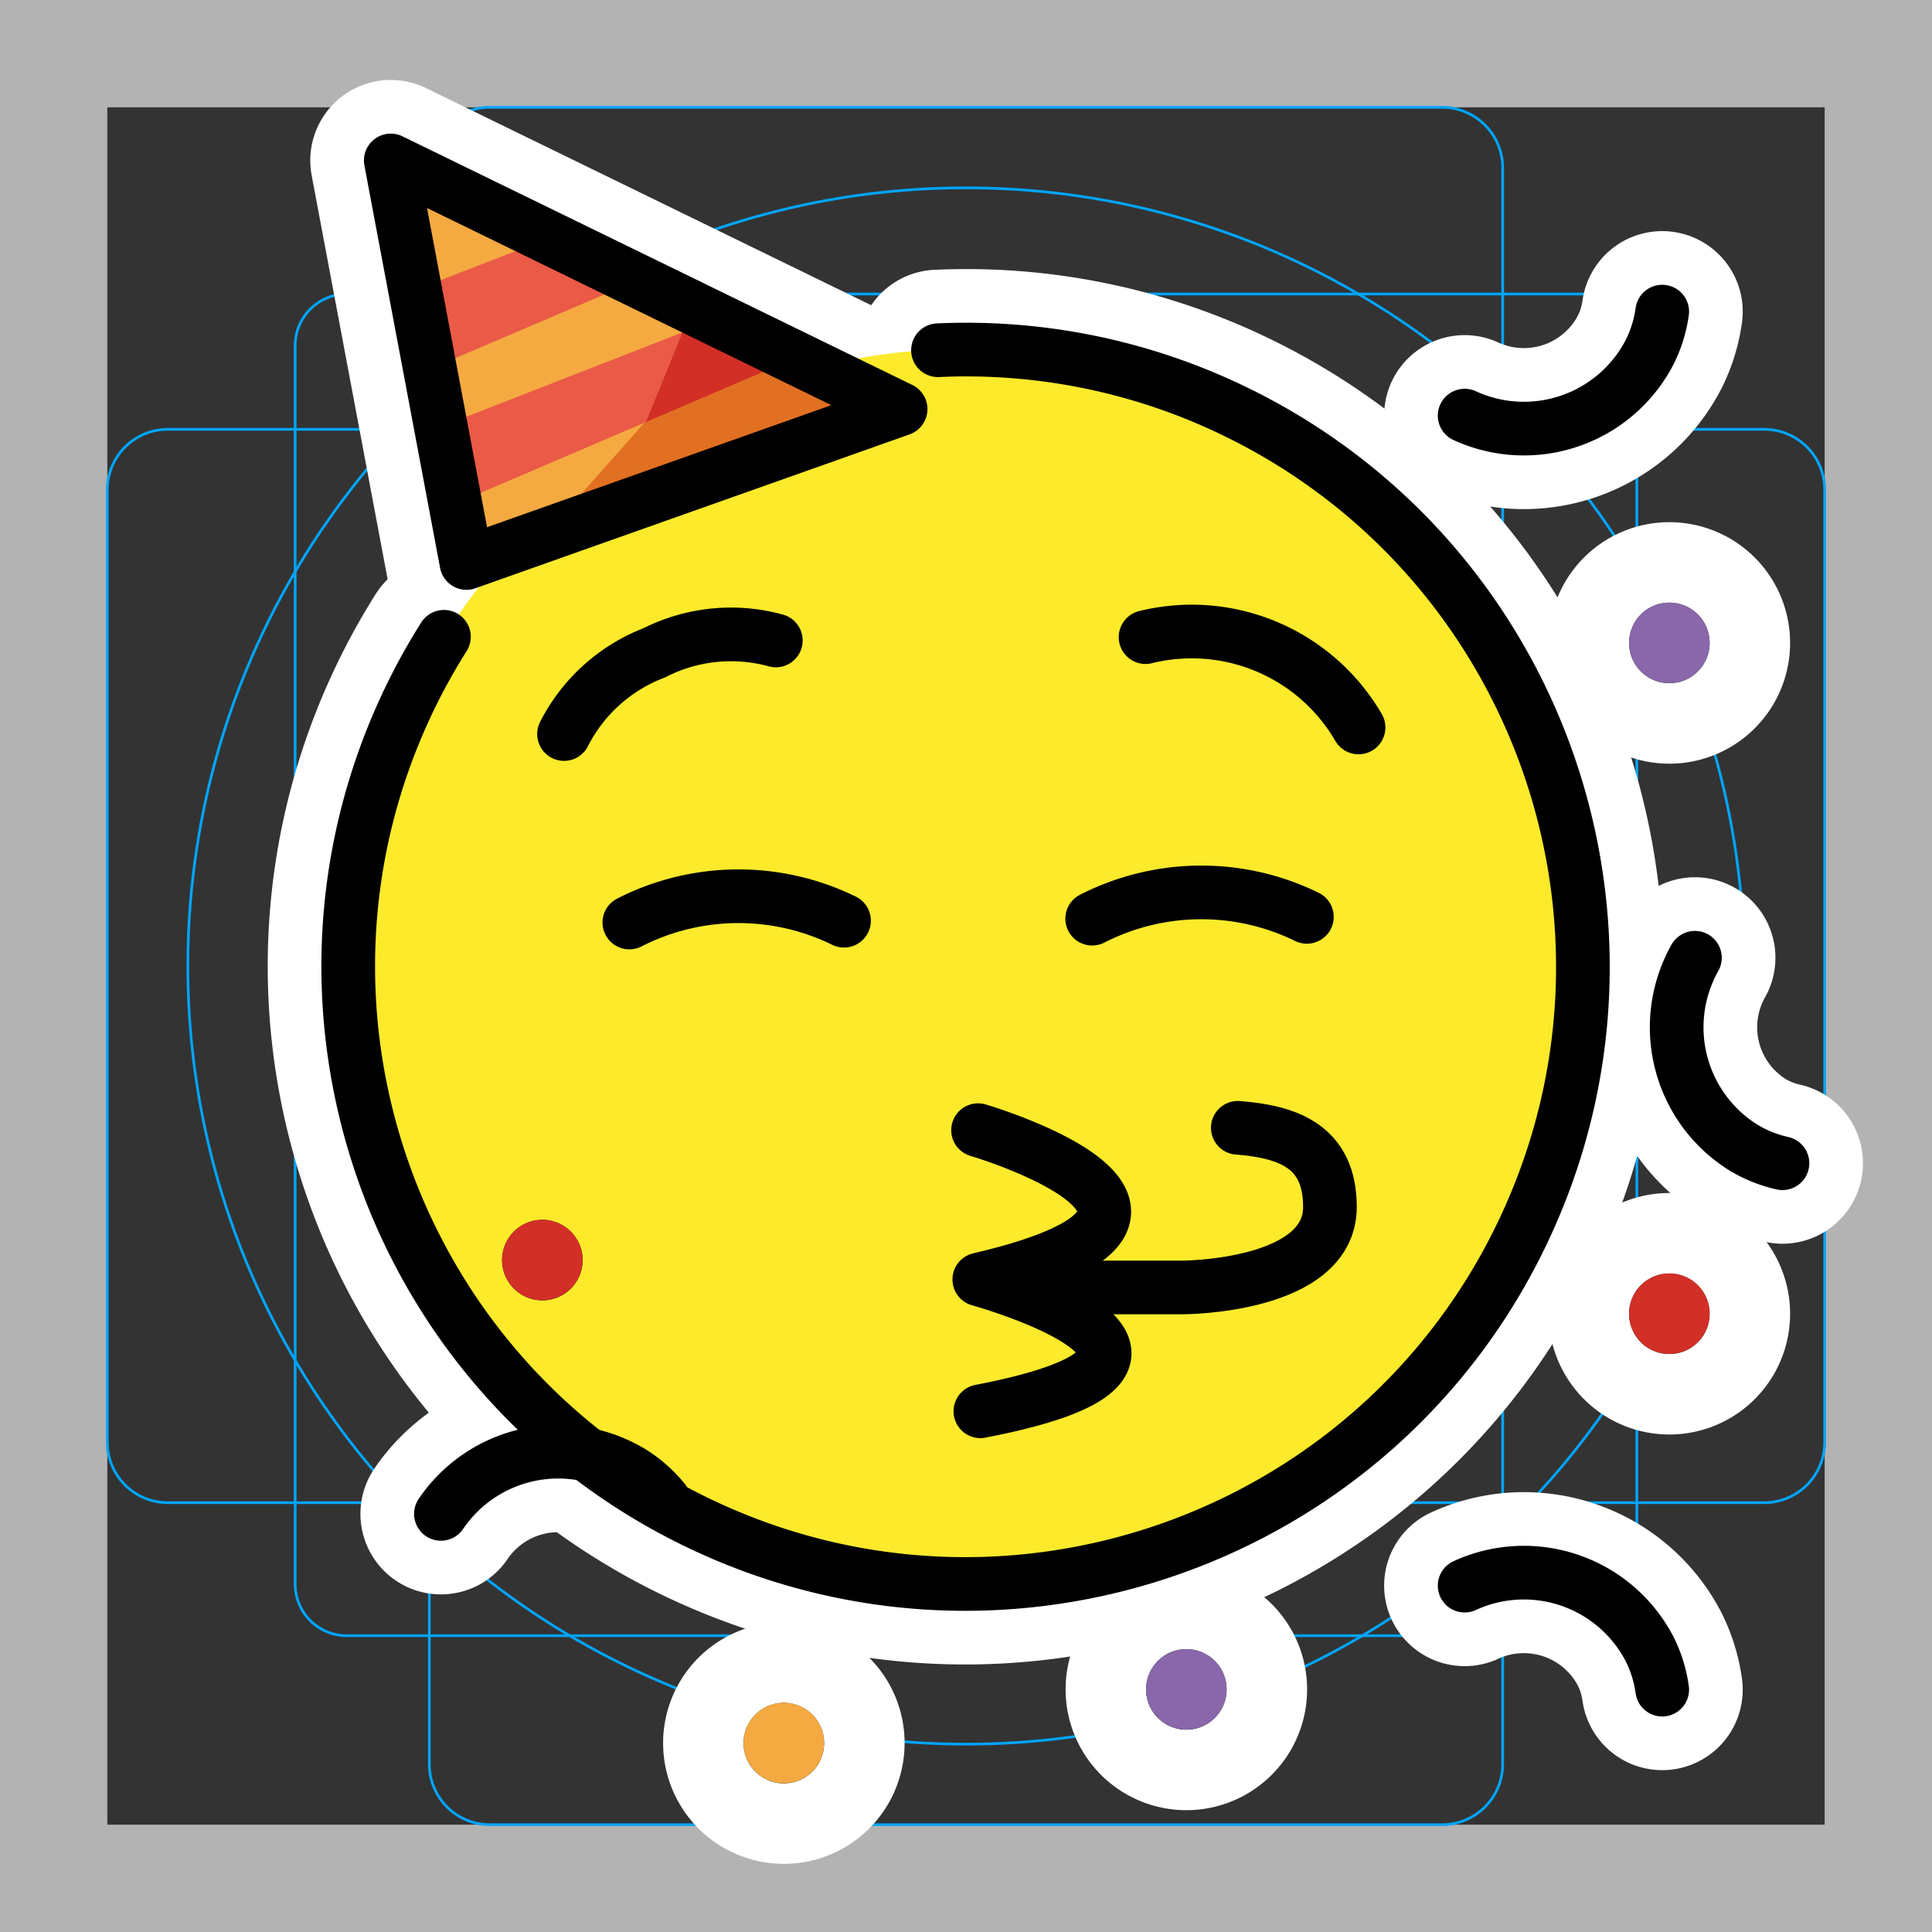 <svg viewBox="0 0 72 72" xmlns="http://www.w3.org/2000/svg"><rect x="0" y="0" width="72" height="72" fill="#333333" stroke="none"/><path fill="#B3B3B3" d="M68 4v64H4V4h64m4-4H0v72h72V0z"/><path fill="none" stroke="#00A5FF" stroke-miterlimit="10" stroke-width=".1" d="M12.923 10.958h46.154c1.062 0 1.923.861 1.923 1.923v46.154a1.923 1.923 0 01-1.923 1.923H12.923A1.923 1.923 0 0111 59.035V12.881c0-1.062.861-1.923 1.923-1.923z"/><path fill="none" stroke="#00A5FF" stroke-miterlimit="10" stroke-width=".1" d="M18.254 4h35.492A2.254 2.254 0 0156 6.254v59.492A2.254 2.254 0 0153.746 68H18.254A2.254 2.254 0 0116 65.746V6.254A2.254 2.254 0 0118.254 4z"/><path fill="none" stroke="#00A5FF" stroke-miterlimit="10" stroke-width=".1" d="M68 18.254v35.492A2.254 2.254 0 0165.746 56H6.254A2.254 2.254 0 014 53.746V18.254A2.254 2.254 0 016.254 16h59.492A2.254 2.254 0 0168 18.254z"/><circle cx="36" cy="36" r="29" fill="none" stroke="#00A5FF" stroke-miterlimit="10" stroke-width=".1"/><g stroke-linecap="round" stroke-miterlimit="10" stroke-width="6" stroke="#fff" fill="none" stroke-linejoin="round"><path d="M36.45 42.118s10.55 3.108.046 5.564c0 0 10.482 2.901.04 4.912M21.02 27.355a6.306 6.306 0 013.365-3.028 6.304 6.304 0 014.527-.459m21.717 3.242a7.19 7.19 0 00-7.937-3.366M23.454 34.379a8.941 8.941 0 018-.067m9.249-.076a8.941 8.941 0 018-.067"/><path d="M45.947 15.294c11.45 5.503 16.27 19.245 10.768 30.694S37.47 62.258 26.02 56.755 9.75 37.51 15.253 26.061a23.1 23.1 0 011.291-2.33m18.412-10.679a22.907 22.907 0 0110.991 2.242M17.384 20.98l-2.821-15m19 9.266l-19-9.266m2.821 15l16.179-5.734m28.383-3.633a4.876 4.876 0 01-.455 1.484 5.279 5.279 0 01-6.908 2.392M66.427 43.35a4.879 4.879 0 01-1.442-.576 5.28 5.28 0 01-1.82-7.081m-1.219 27.275a4.876 4.876 0 00-.455-1.484 5.279 5.279 0 00-6.908-2.392"/><path d="M24.74 55.925a4.876 4.876 0 00-1.158-1.034 5.28 5.28 0 00-7.15 1.527m45.78-30.958a1.5 1.5 0 000-3 1.5 1.5 0 000 3zm0 25a1.5 1.5 0 000-3 1.5 1.5 0 000 3zm-33 16a1.5 1.5 0 000-3 1.5 1.5 0 000 3zm-9-18a1.5 1.5 0 000-3 1.5 1.5 0 000 3zm24 16a1.5 1.5 0 000-3 1.5 1.5 0 000 3zm-5.649-16.48h5.5s5.5 0 5.5-3c0-2.232-1.522-2.803-3.434-2.95"/></g><circle cx="36" cy="36" r="23" fill="#FCEA2B"/><path fill="#F4AA41" d="M15.063 6.447l2 15 16-6z"/><path fill="#E27022" d="M26.984 12.406l6.079 3.04-13.151 4.932"/><path fill="#EA5A47" d="M15.396 10.835l5.225-2.018 2.833 1.762-7.891 3.367z"/><path fill="#D22F27" d="M25.42 12.393l1.143-.447 4 1-6.5 2.786"/><path fill="#EA5A47" d="M24.063 15.732l-7.504 3.215-.163-3.034 9.025-3.52"/><g><g fill="none" stroke="#000" stroke-linecap="round" stroke-linejoin="round" stroke-width="2"><path d="M36.45 42.118s10.55 3.108.046 5.564c0 0 10.482 2.901.04 4.912M21.02 27.355a6.306 6.306 0 013.365-3.028 6.304 6.304 0 014.527-.459m21.717 3.242a7.19 7.19 0 00-7.937-3.366M23.454 34.379a8.941 8.941 0 018-.067m9.249-.076a8.941 8.941 0 018-.067"/><path d="M45.947 15.294c11.45 5.503 16.27 19.245 10.768 30.694S37.47 62.258 26.02 56.755 9.75 37.51 15.253 26.061a23.1 23.1 0 011.291-2.33m18.412-10.679a22.907 22.907 0 0110.991 2.242"/></g><path d="M17.384 20.98l-2.821-15m19 9.266l-19-9.266m2.821 15l16.179-5.734M61.946 11.613a4.876 4.876 0 01-.455 1.484 5.279 5.279 0 01-6.908 2.392M66.427 43.35a4.879 4.879 0 01-1.442-.576 5.28 5.28 0 01-1.82-7.081m-1.219 27.275a4.876 4.876 0 00-.455-1.484 5.279 5.279 0 00-6.908-2.392M24.74 55.925a4.876 4.876 0 00-1.158-1.034 5.28 5.28 0 00-7.15 1.527" fill="none" stroke="#000" stroke-linecap="round" stroke-linejoin="round" stroke-width="2"/><path d="M62.212 25.46a1.5 1.5 0 000-3 1.5 1.5 0 000 3zm0 25a1.5 1.5 0 000-3 1.5 1.5 0 000 3zm-33 16a1.5 1.5 0 000-3 1.5 1.5 0 000 3zm-9-18a1.5 1.5 0 000-3 1.5 1.5 0 000 3zm24 16a1.5 1.5 0 000-3 1.5 1.5 0 000 3z"/><path fill="none" stroke="#000" stroke-linecap="round" stroke-linejoin="round" stroke-width="2" d="M38.563 47.98h5.5s5.5 0 5.5-3c0-2.232-1.522-2.803-3.434-2.95"/></g><g><path fill="#8967AA" d="M62.212 25.457a1.5 1.5 0 000-3 1.5 1.5 0 000 3zm-18 39a1.5 1.5 0 000-3 1.5 1.5 0 000 3z"/><path fill="#F4AA41" d="M29.212 66.457a1.5 1.5 0 000-3 1.5 1.5 0 000 3z"/><path fill="#D22F27" d="M20.212 48.457a1.5 1.5 0 000-3 1.5 1.5 0 000 3zm42 2a1.5 1.5 0 000-3 1.5 1.5 0 000 3z"/></g></svg>